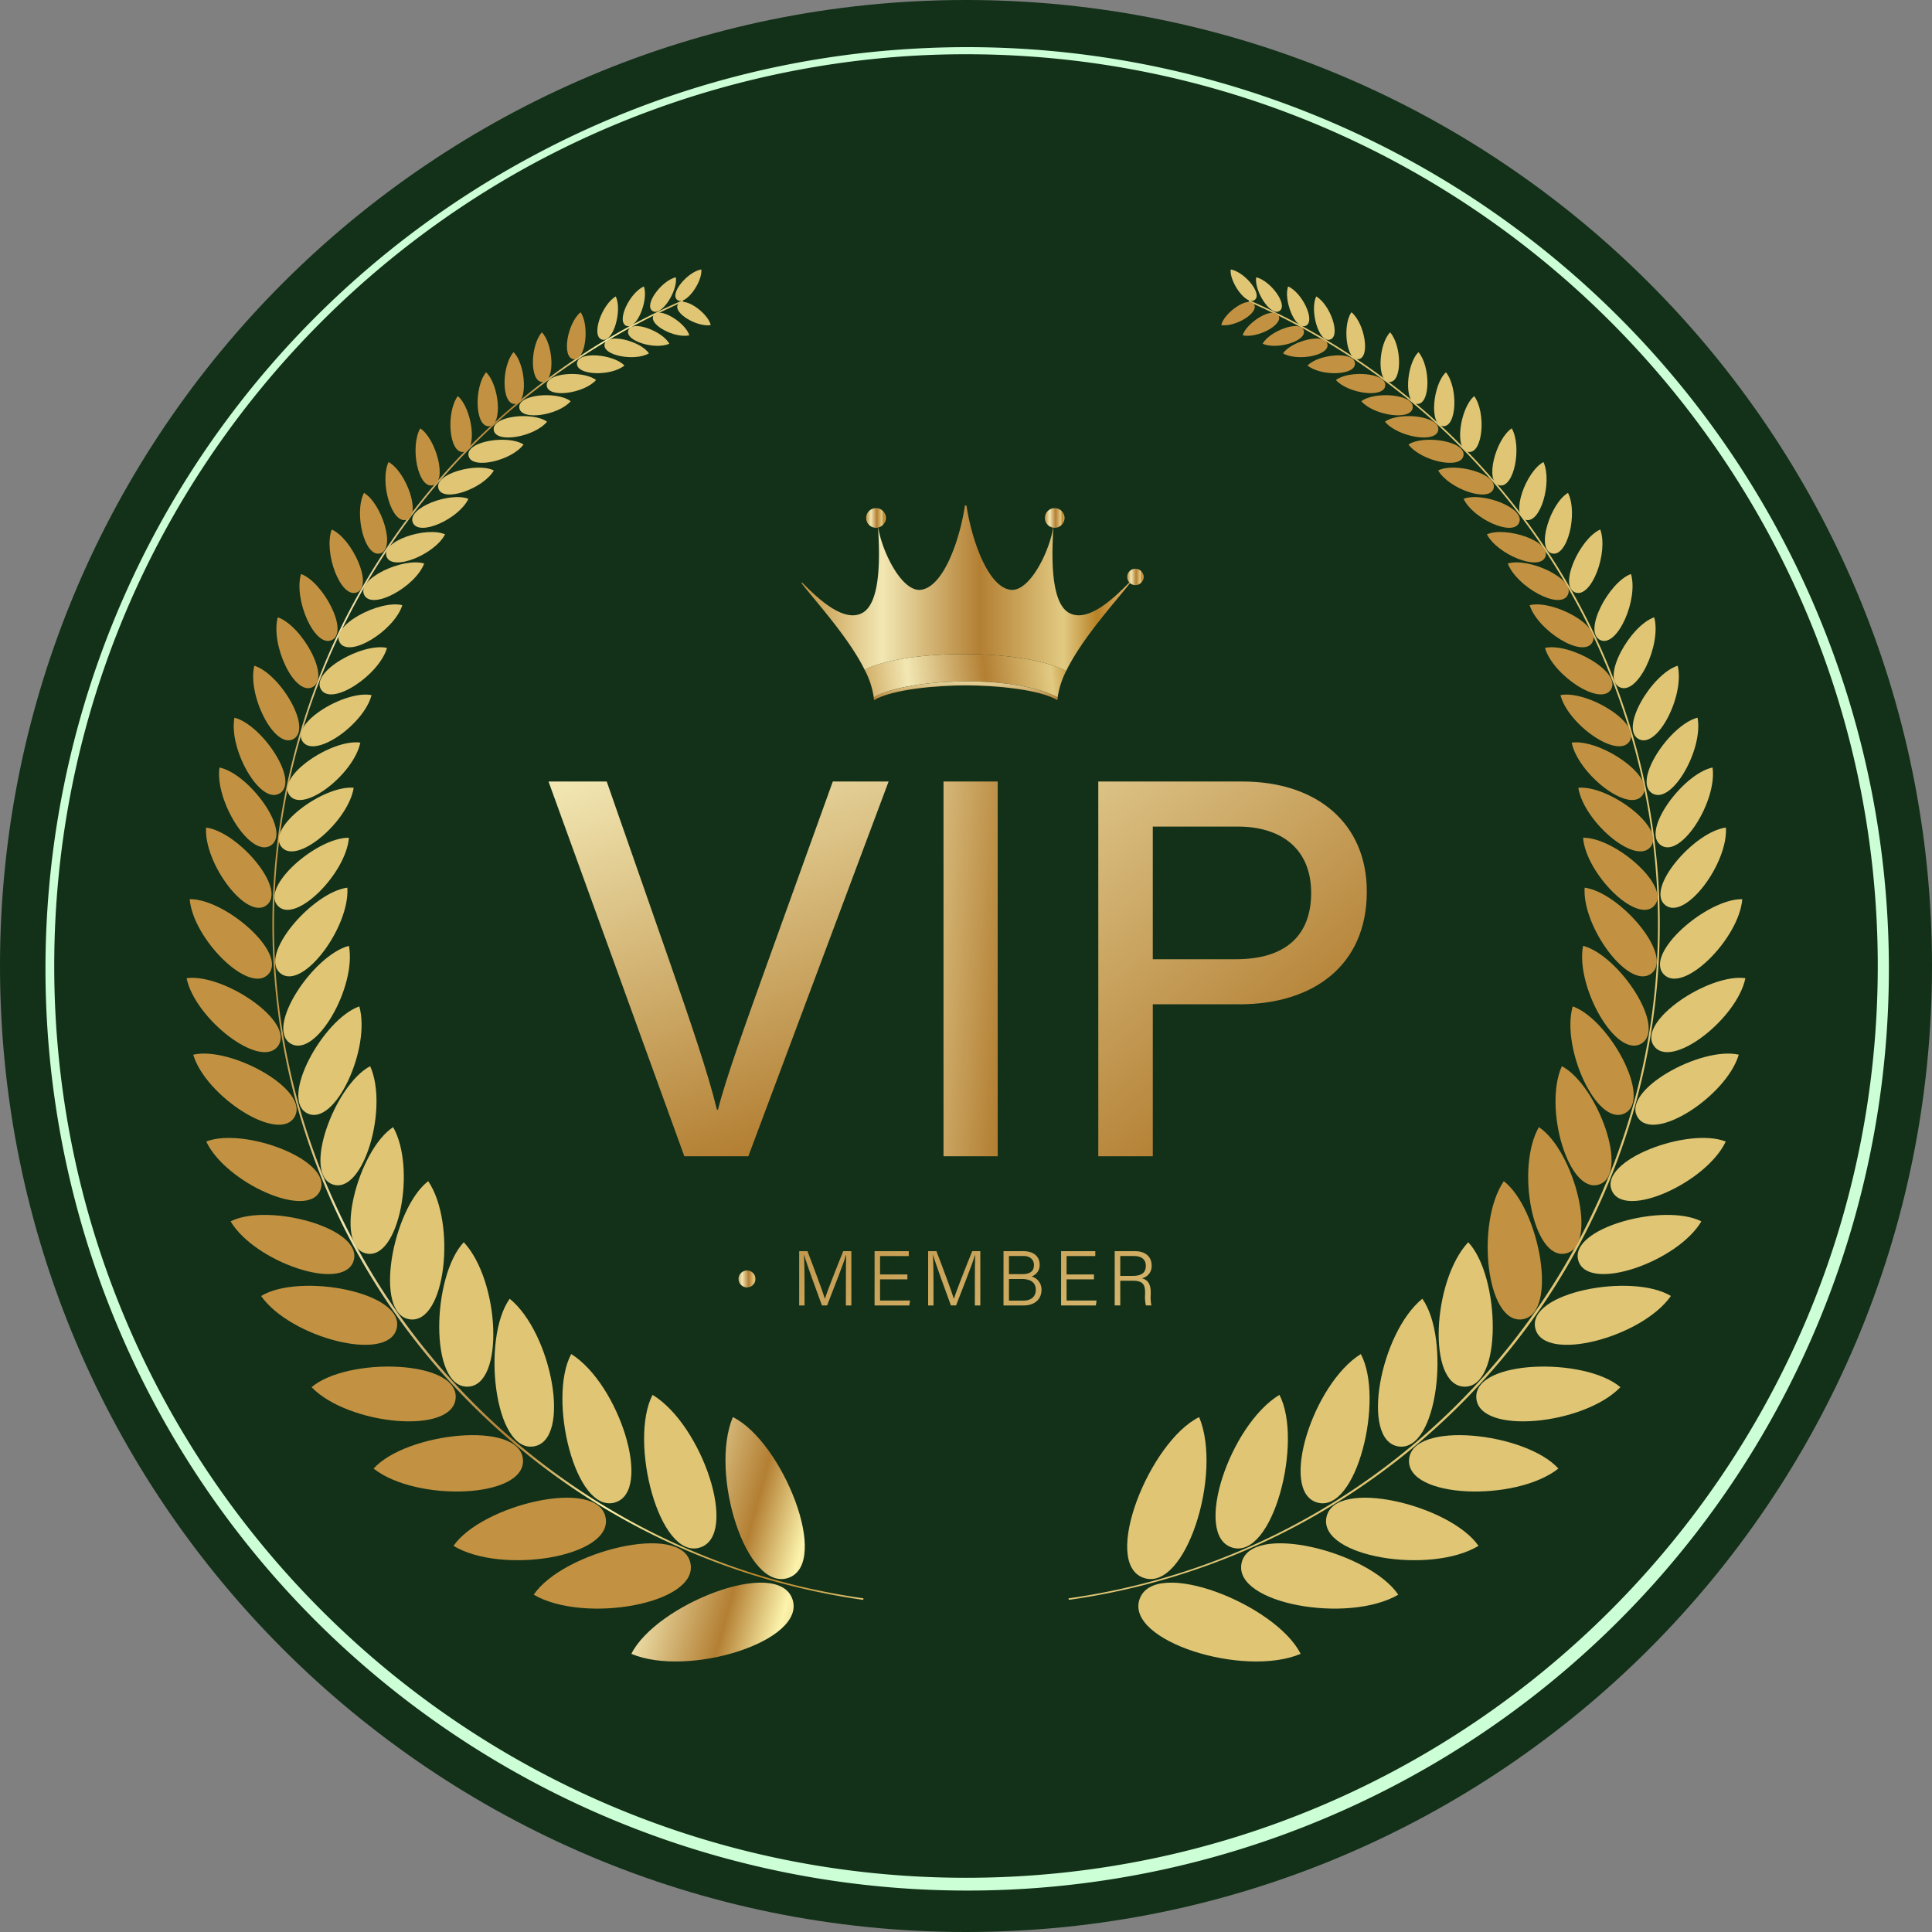 <svg xmlns="http://www.w3.org/2000/svg" xmlns:xlink="http://www.w3.org/1999/xlink" width="550.93" height="550.93" viewBox="0 0 550.93 550.93">
  <rect x="0" y="0" width="550.93" height="550.93" fill="#808080" stroke="none"/>
  <defs>
    <linearGradient id="linear-gradient" x1="0.173" y1="-1.018" x2="1.319" y2="2.55" gradientUnits="objectBoundingBox">
      <stop offset="0" stop-color="#c29242"/>
      <stop offset="0.246" stop-color="#f2e7b3"/>
      <stop offset="0.543" stop-color="#b37f33"/>
      <stop offset="0.797" stop-color="#e2ca82"/>
      <stop offset="0.9" stop-color="#b78226"/>
      <stop offset="1" stop-color="#e6b169"/>
    </linearGradient>
    <linearGradient id="linear-gradient-2" x1="-2.846" y1="-1.159" x2="4.348" y2="2.408" xlink:href="#linear-gradient"/>
    <linearGradient id="linear-gradient-3" x1="-0.298" y1="-1.338" x2="1.154" y2="2.23" xlink:href="#linear-gradient"/>
    <linearGradient id="linear-gradient-4" x1="-0.106" y1="0.522" x2="1.186" y2="0.487" xlink:href="#linear-gradient"/>
    <linearGradient id="linear-gradient-5" x1="0" y1="0.5" x2="1" y2="0.5" xlink:href="#linear-gradient"/>
    <linearGradient id="linear-gradient-6" x1="0.457" y1="-0.563" x2="0.542" y2="2.313" xlink:href="#linear-gradient"/>
    <linearGradient id="linear-gradient-11" x1="0" y1="0.5" x2="1" y2="0.5" xlink:href="#linear-gradient"/>
    <linearGradient id="linear-gradient-12" x1="-4.558" y1="-16.181" x2="3.179" y2="9.335" xlink:href="#linear-gradient"/>
    <linearGradient id="linear-gradient-13" x1="-7.101" y1="-16.51" x2="4.274" y2="9.006" xlink:href="#linear-gradient"/>
    <linearGradient id="linear-gradient-14" x1="-4.752" y1="-16.819" x2="2.985" y2="8.697" xlink:href="#linear-gradient"/>
    <linearGradient id="linear-gradient-15" x1="-6.915" y1="-17.145" x2="3.71" y2="8.371" xlink:href="#linear-gradient"/>
    <linearGradient id="linear-gradient-16" x1="-7.513" y1="-17.433" x2="3.862" y2="8.083" xlink:href="#linear-gradient"/>
    <linearGradient id="linear-gradient-17" x1="-7.342" y1="-17.697" x2="3.588" y2="7.819" xlink:href="#linear-gradient"/>
    <linearGradient id="linear-gradient-18" x1="-0.107" y1="0.504" x2="1.186" y2="0.496" xlink:href="#linear-gradient"/>
    <linearGradient id="linear-gradient-20" y1="0.5" x2="1" y2="0.5" gradientUnits="objectBoundingBox">
      <stop offset="0" stop-color="#c29242"/>
      <stop offset="0.116" stop-color="#f2e7b3"/>
      <stop offset="0.397" stop-color="#b37f33"/>
      <stop offset="0.565" stop-color="#fcf3ac"/>
      <stop offset="0.83" stop-color="#b78226"/>
      <stop offset="1" stop-color="#e0c575"/>
    </linearGradient>
    <linearGradient id="linear-gradient-21" x1="-0.05" y1="0.362" x2="1.443" y2="0.894" xlink:href="#linear-gradient-20"/>
    <linearGradient id="linear-gradient-22" x1="-50.272" y1="115.281" x2="-49.265" y2="116.496" xlink:href="#linear-gradient-20"/>
    <linearGradient id="linear-gradient-23" x1="-158.746" y1="29.574" x2="-156.56" y2="30.09" xlink:href="#linear-gradient-20"/>
    <linearGradient id="linear-gradient-24" x1="-50.449" y1="118.682" x2="-49.444" y2="119.911" xlink:href="#linear-gradient-20"/>
    <linearGradient id="linear-gradient-25" x1="-163.086" y1="29.795" x2="-160.867" y2="30.309" xlink:href="#linear-gradient-20"/>
    <linearGradient id="linear-gradient-26" x1="-45.225" y1="132.117" x2="-44.234" y2="133.434" xlink:href="#linear-gradient-20"/>
    <linearGradient id="linear-gradient-27" x1="-188.763" y1="24.676" x2="-186.277" y2="25.178" xlink:href="#linear-gradient-20"/>
    <linearGradient id="linear-gradient-28" x1="-40.258" y1="133.185" x2="-39.266" y2="134.494" xlink:href="#linear-gradient-20"/>
    <linearGradient id="linear-gradient-29" x1="-204.187" y1="19.432" x2="-201.544" y2="19.929" xlink:href="#linear-gradient-20"/>
    <linearGradient id="linear-gradient-30" x1="-34.05" y1="118.15" x2="-33.036" y2="119.321" xlink:href="#linear-gradient-20"/>
    <linearGradient id="linear-gradient-31" x1="-197.158" y1="12.427" x2="-194.617" y2="12.927" xlink:href="#linear-gradient-20"/>
    <linearGradient id="linear-gradient-32" x1="-33.71" y1="115.34" x2="-32.677" y2="116.423" xlink:href="#linear-gradient-20"/>
    <linearGradient id="linear-gradient-33" x1="-196.705" y1="10.508" x2="-194.305" y2="11.014" xlink:href="#linear-gradient-20"/>
    <linearGradient id="linear-gradient-34" x1="-30.268" y1="103.57" x2="-29.202" y2="104.545" xlink:href="#linear-gradient-20"/>
    <linearGradient id="linear-gradient-35" x1="-180.907" y1="5.928" x2="-178.718" y2="6.445" xlink:href="#linear-gradient-20"/>
    <linearGradient id="linear-gradient-36" x1="-25.126" y1="85.13" x2="-23.987" y2="85.959" xlink:href="#linear-gradient-20"/>
    <linearGradient id="linear-gradient-37" x1="-152.426" y1="-1.446" x2="-150.566" y2="-0.903" xlink:href="#linear-gradient-20"/>
    <linearGradient id="linear-gradient-38" x1="-22.384" y1="77.032" x2="-21.187" y2="77.792" xlink:href="#linear-gradient-20"/>
    <linearGradient id="linear-gradient-39" x1="-139.198" y1="-6.134" x2="-137.506" y2="-5.568" xlink:href="#linear-gradient-20"/>
    <linearGradient id="linear-gradient-40" x1="-18.046" y1="65.137" x2="-16.74" y2="65.816" xlink:href="#linear-gradient-20"/>
    <linearGradient id="linear-gradient-41" x1="-120.308" y1="-13.933" x2="-118.82" y2="-13.325" xlink:href="#linear-gradient-20"/>
    <linearGradient id="linear-gradient-42" x1="-13.29" y1="55.583" x2="-11.804" y2="56.192" xlink:href="#linear-gradient-20"/>
    <linearGradient id="linear-gradient-43" x1="-106.92" y1="-26.075" x2="-105.611" y2="-25.398" xlink:href="#linear-gradient-20"/>
    <linearGradient id="linear-gradient-44" x1="-9.909" y1="50.661" x2="-8.3" y2="51.241" xlink:href="#linear-gradient-20"/>
    <linearGradient id="linear-gradient-45" x1="-100.422" y1="-34.335" x2="-99.188" y2="-33.608" xlink:href="#linear-gradient-20"/>
    <linearGradient id="linear-gradient-46" x1="-7.75" y1="49.121" x2="-6.061" y2="49.687" xlink:href="#linear-gradient-20"/>
    <linearGradient id="linear-gradient-47" x1="-99.346" y1="-40.71" x2="-98.149" y2="-39.951" xlink:href="#linear-gradient-20"/>
    <linearGradient id="linear-gradient-48" x1="-4.929" y1="47.37" x2="-3.146" y2="47.923" xlink:href="#linear-gradient-20"/>
    <linearGradient id="linear-gradient-49" x1="-98.29" y1="-48.719" x2="-97.128" y2="-47.921" xlink:href="#linear-gradient-20"/>
    <linearGradient id="linear-gradient-50" x1="-3.168" y1="47.856" x2="-1.329" y2="48.402" xlink:href="#linear-gradient-20"/>
    <linearGradient id="linear-gradient-51" x1="-100.684" y1="-55.216" x2="-99.54" y2="-54.395" xlink:href="#linear-gradient-20"/>
    <linearGradient id="linear-gradient-52" x1="-1.352" y1="48.636" x2="0.54" y2="49.176" xlink:href="#linear-gradient-20"/>
    <linearGradient id="linear-gradient-53" x1="-103.881" y1="-62.398" x2="-102.752" y2="-61.555" xlink:href="#linear-gradient-20"/>
    <linearGradient id="linear-gradient-54" x1="2.704" y1="46.531" x2="4.713" y2="47.061" xlink:href="#linear-gradient-20"/>
    <linearGradient id="linear-gradient-55" x1="-103.818" y1="-75.299" x2="-102.717" y2="-74.405" xlink:href="#linear-gradient-20"/>
    <linearGradient id="linear-gradient-56" x1="10.891" y1="36.508" x2="13.175" y2="37.019" xlink:href="#linear-gradient-20"/>
    <linearGradient id="linear-gradient-57" x1="-94.818" y1="-102.318" x2="-93.768" y2="-101.296" xlink:href="#linear-gradient-20"/>
    <linearGradient id="linear-gradient-58" x1="12.473" y1="41.522" x2="14.663" y2="42.039" xlink:href="#linear-gradient-20"/>
    <linearGradient id="linear-gradient-59" x1="-102.997" y1="-101.675" x2="-101.932" y2="-100.699" xlink:href="#linear-gradient-20"/>
    <linearGradient id="linear-gradient-60" x1="18.59" y1="33.431" x2="20.978" y2="33.938" xlink:href="#linear-gradient-20"/>
    <linearGradient id="linear-gradient-61" x1="-94.921" y1="-122.249" x2="-93.886" y2="-121.172" xlink:href="#linear-gradient-20"/>
    <linearGradient id="linear-gradient-62" x1="22.616" y1="20.863" x2="25.202" y2="21.361" xlink:href="#linear-gradient-20"/>
    <linearGradient id="linear-gradient-63" x1="-82.653" y1="-147.615" x2="-81.646" y2="-146.408" xlink:href="#linear-gradient-20"/>
    <linearGradient id="linear-gradient-64" x1="24.737" y1="16.866" x2="27.367" y2="17.363" xlink:href="#linear-gradient-20"/>
    <linearGradient id="linear-gradient-65" x1="-80.607" y1="-161.408" x2="-79.607" y2="-160.156" xlink:href="#linear-gradient-20"/>
    <linearGradient id="linear-gradient-66" x1="25.342" y1="13.962" x2="27.987" y2="14.458" xlink:href="#linear-gradient-20"/>
    <linearGradient id="linear-gradient-67" x1="-80.166" y1="-172.1" x2="-79.169" y2="-170.824" xlink:href="#linear-gradient-20"/>
    <linearGradient id="linear-gradient-68" x1="25.385" y1="14.078" x2="28.032" y2="14.574" xlink:href="#linear-gradient-20"/>
    <linearGradient id="linear-gradient-69" x1="-83.148" y1="-180.305" x2="-82.153" y2="-179.02" xlink:href="#linear-gradient-20"/>
    <linearGradient id="linear-gradient-70" x1="19.77" y1="-8.472" x2="22.281" y2="-7.971" xlink:href="#linear-gradient-20"/>
    <linearGradient id="linear-gradient-71" x1="-63.554" y1="-195.37" x2="-62.563" y2="-194.049" xlink:href="#linear-gradient-20"/>
    <linearGradient id="linear-gradient-72" x1="3.143" y1="-31.576" x2="5.31" y2="-31.058" xlink:href="#linear-gradient-20"/>
    <linearGradient id="linear-gradient-73" x1="-45.57" y1="-176.648" x2="-44.562" y2="-175.442" xlink:href="#linear-gradient-20"/>
    <linearGradient id="linear-gradient-74" x1="-11.068" y1="-50.607" x2="-9.151" y2="-50.07" xlink:href="#linear-gradient-20"/>
    <linearGradient id="linear-gradient-75" x1="-33.06" y1="-154.815" x2="-32.025" y2="-153.733" xlink:href="#linear-gradient-20"/>
    <linearGradient id="linear-gradient-76" x1="-34.991" y1="-87.209" x2="-33.427" y2="-86.62" xlink:href="#linear-gradient-20"/>
    <linearGradient id="linear-gradient-77" x1="-8.817" y1="-108.725" x2="-7.706" y2="-107.847" xlink:href="#linear-gradient-20"/>
    <linearGradient id="linear-gradient-78" x1="-47.965" y1="-103.57" x2="-46.492" y2="-102.959" xlink:href="#linear-gradient-20"/>
    <linearGradient id="linear-gradient-79" x1="-1.605" y1="-94.589" x2="-0.459" y2="-93.767" xlink:href="#linear-gradient-20"/>
    <linearGradient id="linear-gradient-80" x1="-21.187" y1="0.5" x2="-20.187" y2="0.5" xlink:href="#linear-gradient-20"/>
    <linearGradient id="linear-gradient-81" x1="-70.512" y1="0.362" x2="-69.019" y2="0.894" xlink:href="#linear-gradient-20"/>
    <linearGradient id="linear-gradient-82" x1="-40.236" y1="-60.59" x2="-39.23" y2="-59.375" xlink:href="#linear-gradient-20"/>
    <linearGradient id="linear-gradient-83" x1="-12.189" y1="7.002" x2="-10.003" y2="7.518" xlink:href="#linear-gradient-20"/>
    <linearGradient id="linear-gradient-84" x1="-42.24" y1="-65.581" x2="-41.235" y2="-64.353" xlink:href="#linear-gradient-20"/>
    <linearGradient id="linear-gradient-85" x1="-11.153" y1="7.611" x2="-8.934" y2="8.126" xlink:href="#linear-gradient-20"/>
    <linearGradient id="linear-gradient-86" x1="-47.654" y1="-75.291" x2="-46.662" y2="-73.974" xlink:href="#linear-gradient-20"/>
    <linearGradient id="linear-gradient-87" x1="-9.619" y1="11.935" x2="-7.132" y2="12.437" xlink:href="#linear-gradient-20"/>
    <linearGradient id="linear-gradient-88" x1="-54.579" y1="-80.009" x2="-53.586" y2="-78.7" xlink:href="#linear-gradient-20"/>
    <linearGradient id="linear-gradient-89" x1="-6.439" y1="17.218" x2="-3.796" y2="17.715" xlink:href="#linear-gradient-20"/>
    <linearGradient id="linear-gradient-90" x1="-63.533" y1="-74.826" x2="-62.52" y2="-73.654" xlink:href="#linear-gradient-20"/>
    <linearGradient id="linear-gradient-91" x1="-3.704" y1="23.547" x2="-1.163" y2="24.047" xlink:href="#linear-gradient-20"/>
    <linearGradient id="linear-gradient-92" x1="-73.704" y1="-73.113" x2="-72.671" y2="-72.03" xlink:href="#linear-gradient-20"/>
    <linearGradient id="linear-gradient-93" x1="-3.885" y1="29.633" x2="-1.486" y2="30.139" xlink:href="#linear-gradient-20"/>
    <linearGradient id="linear-gradient-94" x1="-82.705" y1="-66.949" x2="-81.64" y2="-65.974" xlink:href="#linear-gradient-20"/>
    <linearGradient id="linear-gradient-95" x1="-3.76" y1="35.264" x2="-1.571" y2="35.781" xlink:href="#linear-gradient-20"/>
    <linearGradient id="linear-gradient-96" x1="-98.778" y1="-54.849" x2="-97.64" y2="-54.02" xlink:href="#linear-gradient-20"/>
    <linearGradient id="linear-gradient-97" x1="-6.101" y1="45.566" x2="-4.242" y2="46.109" xlink:href="#linear-gradient-20"/>
    <linearGradient id="linear-gradient-98" x1="-112.402" y1="-49.358" x2="-111.206" y2="-48.598" xlink:href="#linear-gradient-20"/>
    <linearGradient id="linear-gradient-99" x1="-7.722" y1="53.895" x2="-6.03" y2="54.461" xlink:href="#linear-gradient-20"/>
    <linearGradient id="linear-gradient-100" x1="-134.535" y1="-41.23" x2="-133.228" y2="-40.552" xlink:href="#linear-gradient-20"/>
    <linearGradient id="linear-gradient-101" x1="-10.653" y1="67.17" x2="-9.164" y2="67.779" xlink:href="#linear-gradient-20"/>
    <linearGradient id="linear-gradient-102" x1="-176.49" y1="-34.214" x2="-175.004" y2="-33.605" xlink:href="#linear-gradient-20"/>
    <linearGradient id="linear-gradient-103" x1="-15.609" y1="91.027" x2="-14.301" y2="91.704" xlink:href="#linear-gradient-20"/>
    <linearGradient id="linear-gradient-104" x1="-205.372" y1="-30.243" x2="-203.763" y2="-29.663" xlink:href="#linear-gradient-20"/>
    <linearGradient id="linear-gradient-105" x1="-18.663" y1="107.721" x2="-17.428" y2="108.448" xlink:href="#linear-gradient-20"/>
    <linearGradient id="linear-gradient-106" x1="-229.907" y1="-28.517" x2="-228.218" y2="-27.95" xlink:href="#linear-gradient-20"/>
    <linearGradient id="linear-gradient-107" x1="-21.001" y1="122.012" x2="-19.803" y2="122.771" xlink:href="#linear-gradient-20"/>
    <linearGradient id="linear-gradient-108" x1="-259.48" y1="-26.256" x2="-257.697" y2="-25.703" xlink:href="#linear-gradient-20"/>
    <linearGradient id="linear-gradient-109" x1="-23.979" y1="139.368" x2="-22.817" y2="140.165" xlink:href="#linear-gradient-20"/>
    <linearGradient id="linear-gradient-110" x1="-285.364" y1="-25.596" x2="-283.525" y2="-25.05" xlink:href="#linear-gradient-20"/>
    <linearGradient id="linear-gradient-111" x1="-26.215" y1="154.748" x2="-25.071" y2="155.569" xlink:href="#linear-gradient-20"/>
    <linearGradient id="linear-gradient-112" x1="-314.434" y1="-25.101" x2="-312.542" y2="-24.561" xlink:href="#linear-gradient-20"/>
    <linearGradient id="linear-gradient-113" x1="-28.719" y1="172.144" x2="-27.591" y2="172.987" xlink:href="#linear-gradient-20"/>
    <linearGradient id="linear-gradient-114" x1="-360.578" y1="-22.155" x2="-358.569" y2="-21.625" xlink:href="#linear-gradient-20"/>
    <linearGradient id="linear-gradient-115" x1="-33.207" y1="200.118" x2="-32.107" y2="201.011" xlink:href="#linear-gradient-20"/>
    <linearGradient id="linear-gradient-116" x1="-450.352" y1="-13.238" x2="-448.067" y2="-12.726" xlink:href="#linear-gradient-20"/>
    <linearGradient id="linear-gradient-117" x1="-42.974" y1="257.643" x2="-41.924" y2="258.665" xlink:href="#linear-gradient-20"/>
    <linearGradient id="linear-gradient-118" x1="-438.682" y1="-18.569" x2="-436.492" y2="-18.052" xlink:href="#linear-gradient-20"/>
    <linearGradient id="linear-gradient-119" x1="-39.636" y1="248.375" x2="-38.571" y2="249.351" xlink:href="#linear-gradient-20"/>
    <linearGradient id="linear-gradient-120" x1="-500.017" y1="-10.156" x2="-497.629" y2="-9.65" xlink:href="#linear-gradient-20"/>
    <linearGradient id="linear-gradient-121" x1="-47.491" y1="291.802" x2="-46.456" y2="292.878" xlink:href="#linear-gradient-20"/>
    <linearGradient id="linear-gradient-122" x1="-567.386" y1="0.094" x2="-564.8" y2="0.593" xlink:href="#linear-gradient-20"/>
    <linearGradient id="linear-gradient-123" x1="-57.19" y1="349.422" x2="-56.182" y2="350.629" xlink:href="#linear-gradient-20"/>
    <linearGradient id="linear-gradient-124" x1="-598.753" y1="5.218" x2="-596.123" y2="5.715" xlink:href="#linear-gradient-20"/>
    <linearGradient id="linear-gradient-125" x1="-63.267" y1="379.214" x2="-62.267" y2="380.466" xlink:href="#linear-gradient-20"/>
    <linearGradient id="linear-gradient-126" x1="-625.874" y1="8.465" x2="-623.229" y2="8.962" xlink:href="#linear-gradient-20"/>
    <linearGradient id="linear-gradient-127" x1="-67.794" y1="404.514" x2="-66.798" y2="405.79" xlink:href="#linear-gradient-20"/>
    <linearGradient id="linear-gradient-128" x1="-652.115" y1="11.151" x2="-649.468" y2="11.648" xlink:href="#linear-gradient-20"/>
    <linearGradient id="linear-gradient-129" x1="-72.004" y1="426.549" x2="-71.009" y2="427.834" xlink:href="#linear-gradient-20"/>
    <linearGradient id="linear-gradient-130" x1="-641.513" y1="28.347" x2="-639.002" y2="28.848" xlink:href="#linear-gradient-20"/>
    <linearGradient id="linear-gradient-131" x1="-90.335" y1="460.86" x2="-89.344" y2="462.181" xlink:href="#linear-gradient-20"/>
    <linearGradient id="linear-gradient-132" x1="-571.162" y1="50.385" x2="-568.996" y2="50.903" xlink:href="#linear-gradient-20"/>
    <linearGradient id="linear-gradient-133" x1="-114.861" y1="438.368" x2="-113.853" y2="439.574" xlink:href="#linear-gradient-20"/>
    <linearGradient id="linear-gradient-134" x1="-521.718" y1="68.872" x2="-519.802" y2="69.409" xlink:href="#linear-gradient-20"/>
    <linearGradient id="linear-gradient-135" x1="-136.861" y1="408.132" x2="-135.826" y2="409.215" xlink:href="#linear-gradient-20"/>
    <linearGradient id="linear-gradient-136" x1="-429.308" y1="106.481" x2="-427.744" y2="107.07" xlink:href="#linear-gradient-20"/>
    <linearGradient id="linear-gradient-137" x1="-180.536" y1="333.74" x2="-179.425" y2="334.618" xlink:href="#linear-gradient-20"/>
    <linearGradient id="linear-gradient-138" x1="-422.147" y1="126.987" x2="-420.673" y2="127.599" xlink:href="#linear-gradient-20"/>
    <linearGradient id="linear-gradient-139" x1="-205.451" y1="327.445" x2="-204.305" y2="328.267" xlink:href="#linear-gradient-20"/>
  </defs>
  <g id="vip" transform="translate(-884.01 -376.587)">
    <g id="Group_42514" data-name="Group 42514" transform="translate(890.324 380.018)" opacity="0.5" style="mix-blend-mode: multiply;isolation: isolate">
      <ellipse id="Ellipse_3096" data-name="Ellipse 3096" cx="268.826" cy="268.826" rx="268.826" ry="268.826" transform="translate(0 0)"/>
    </g>
    <g id="Group_42584" data-name="Group 42584" transform="translate(884.01 376.587)">
      <path id="Path_53831" data-name="Path 53831" d="M275.465,0C427.6,0,550.93,123.33,550.93,275.465S427.6,550.93,275.465,550.93,0,427.6,0,275.465,123.33,0,275.465,0Z" transform="translate(0 0)" fill="#123118"/>
      <g id="Group_42515" data-name="Group 42515" transform="translate(12.816 12.815)">
        <path id="Path_53690" data-name="Path 53690" d="M1175.133,930.359a261.835,261.835,0,1,1,102.235-20.641A261,261,0,0,1,1175.133,930.359Zm0-523.645c-143.914,0-261,117.082-261,261s117.082,261,261,261,261-117.082,261-261S1319.046,406.714,1175.133,406.714Z" transform="translate(-912.484 -405.06)" fill="none" stroke="#ccffd6" stroke-width="2"/>
      </g>
      <g id="Group_42583" data-name="Group 42583" transform="translate(53.208 76.828)">
        <g id="Group_42582" data-name="Group 42582">
          <g id="Group_42519" data-name="Group 42519" transform="translate(103.206 59.854)">
            <g id="Group_42516" data-name="Group 42516" transform="translate(0 86.174)">
              <path id="Path_53691" data-name="Path 53691" d="M1273.837,978.59l-38.73-106.866h16.6l18.4,52.716c5.4,15.575,10.647,30.922,13.02,40.857h.309c2.241-8.925,8.034-24.93,13.569-40.374l19.169-53.2h15.916l-40,106.866Z" transform="translate(-1235.107 -871.724)" fill="url(#linear-gradient)"/>
              <path id="Path_53692" data-name="Path 53692" d="M1500.817,871.724V978.59h-15.454V871.724Z" transform="translate(-1372.725 -871.724)" fill="url(#linear-gradient-2)"/>
              <path id="Path_53693" data-name="Path 53693" d="M1583.423,871.724h41.1c21.078,0,35.472,11.781,35.472,31.381,0,21.166-15.367,32.15-36.283,32.15h-24.745V978.59h-15.541Zm15.541,50.678h23.726c14.071,0,21.433-6.713,21.433-18.924,0-12.736-8.741-18.9-20.882-18.9h-24.276Z" transform="translate(-1426.649 -871.724)" fill="url(#linear-gradient-3)"/>
            </g>
            <g id="Group_42517" data-name="Group 42517" transform="translate(68.247)">
              <path id="Path_53694" data-name="Path 53694" d="M1435.384,795.435c.051.1.1.2.151.3a24.148,24.148,0,0,1,2.453,7.591c8.936-5.37,39.814-6.742,52.442,0a24.074,24.074,0,0,1,2.442-7.564C1478.869,788.888,1445.751,789.956,1435.384,795.435Z" transform="translate(-1413.489 -741.138)" fill="url(#linear-gradient-4)"/>
              <path id="Path_53695" data-name="Path 53695" d="M1488.859,718.8c-4.318,4.4-11.785,11.578-17.144,8.7-5.743-3.084-4.854-18.222-4.527-24.318l-.064-.011c-.978,6.582-6.72,18.584-12.287,17.7-6.585-1.05-11.1-15.028-12.415-24.013h0c-.074,0-.148.008-.225.008s-.148,0-.223-.008h0c-1.31,8.986-5.829,22.964-12.416,24.013-5.577.889-11.329-11.16-12.291-17.734h0l-.06.014c.324,6.073,1.229,21.263-4.526,24.353-5.36,2.877-12.827-4.3-17.145-8.7a1.987,1.987,0,0,1-.181.176h0c4.348,5.577,13.473,15.564,18.016,24.711,10.367-5.48,43.487-6.548,57.489.329,4.486-9.237,13.777-19.4,18.178-25.041h0A2.419,2.419,0,0,1,1488.859,718.8Z" transform="translate(-1391.476 -689.385)" fill="url(#linear-gradient-5)"/>
              <path id="Path_53696" data-name="Path 53696" d="M1441.17,812.875c.03.259.051.514.067.767,5.206-3.083,17.775-4.2,26.154-4.2s20.948,1.121,26.154,4.2c.015-.254.037-.509.066-.768C1480.984,806.133,1450.105,807.5,1441.17,812.875Z" transform="translate(-1416.67 -750.682)" fill="url(#linear-gradient-6)"/>
              <path id="Path_53697" data-name="Path 53697" d="M1494.862,680.264a3.736,3.736,0,0,0-.223,7.466c.073,0,.148.008.223.008s.15,0,.224-.008a3.736,3.736,0,0,0-.224-7.466Z" transform="translate(-1444.141 -680.264)" fill="url(#linear-gradient-5)"/>
              <path id="Path_53698" data-name="Path 53698" d="M1439.141,698.527a2.8,2.8,0,1,0,0,5.6,2.765,2.765,0,0,0,.6-.066l.06-.014a2.8,2.8,0,0,0-.663-5.525Z" transform="translate(-1414.012 -690.307)" fill="url(#linear-gradient-5)"/>
              <path id="Path_53699" data-name="Path 53699" d="M1389.071,736.921a2.335,2.335,0,1,0,1.545,4.086c.063-.056.124-.115.181-.177a2.336,2.336,0,0,0-1.726-3.909Z" transform="translate(-1386.736 -711.42)" fill="url(#linear-gradient-5)"/>
              <path id="Path_53700" data-name="Path 53700" d="M1552.454,698.527a2.8,2.8,0,0,0-.482,5.563l.063.011a2.8,2.8,0,1,0,.418-5.573Z" transform="translate(-1476.325 -690.307)" fill="url(#linear-gradient-5)"/>
              <path id="Path_53701" data-name="Path 53701" d="M1604.078,736.921a2.336,2.336,0,0,0-1.726,3.91c.057.062.118.121.181.177a2.335,2.335,0,1,0,1.545-4.086Z" transform="translate(-1504.97 -711.42)" fill="url(#linear-gradient-11)"/>
            </g>
            <g id="Group_42518" data-name="Group 42518" transform="translate(71.479 220.101)">
              <path id="Path_53702" data-name="Path 53702" d="M1407.238,1177.872c0-2.958.026-5.866.091-7.45h-.073c-.639,2.273-3.492,9.454-5.372,14.332h-1.474c-1.416-3.862-4.371-11.88-5.073-14.358h-.055c.115,1.778.163,5.306.163,7.958v6.4h-1.527v-15.476h2.364c1.958,5.08,4.4,11.685,4.95,13.533h.041c.357-1.291,3.2-8.594,5.212-13.533h2.314v15.476h-1.56Z" transform="translate(-1393.917 -1169.278)" fill="url(#linear-gradient-12)"/>
              <path id="Path_53703" data-name="Path 53703" d="M1451.037,1177.317h-7.8v6.038h8.559l-.217,1.4h-9.9v-15.476h9.751v1.4h-8.188v5.238h7.8Z" transform="translate(-1420.177 -1169.278)" fill="url(#linear-gradient-13)"/>
              <path id="Path_53704" data-name="Path 53704" d="M1488.948,1177.872c0-2.958.026-5.866.093-7.45h-.073c-.639,2.273-3.491,9.454-5.372,14.332h-1.475c-1.417-3.862-4.371-11.88-5.072-14.358h-.056c.115,1.778.163,5.306.163,7.958v6.4h-1.528v-15.476h2.364c1.958,5.08,4.4,11.685,4.95,13.533h.042c.357-1.291,3.2-8.594,5.21-13.533h2.314v15.476h-1.56Z" transform="translate(-1438.851 -1169.278)" fill="url(#linear-gradient-14)"/>
              <path id="Path_53705" data-name="Path 53705" d="M1523.38,1169.278h5.641c3.1,0,4.663,1.639,4.663,3.832a3.364,3.364,0,0,1-2.313,3.378,3.869,3.869,0,0,1,2.845,3.771c0,3.015-2.278,4.5-5.082,4.5h-5.754Zm5.245,6.556c2.479,0,3.432-.943,3.432-2.608,0-1.456-1.025-2.575-3.034-2.575h-4.092v5.184Zm-3.694,7.549h4.116c1.993,0,3.537-.971,3.537-3.09,0-1.838-1.178-3.087-4.065-3.087h-3.587Z" transform="translate(-1465.11 -1169.278)" fill="url(#linear-gradient-15)"/>
              <path id="Path_53706" data-name="Path 53706" d="M1569.231,1177.317h-7.806v6.038h8.557l-.215,1.4h-9.905v-15.476h9.753v1.4h-8.189v5.238h7.806Z" transform="translate(-1485.172 -1169.278)" fill="url(#linear-gradient-16)"/>
              <path id="Path_53707" data-name="Path 53707" d="M1595.406,1177.711v7.043h-1.586v-15.476h5.774c3.11,0,4.76,1.677,4.76,4.1a3.512,3.512,0,0,1-2.781,3.632c1.444.36,2.521,1.354,2.521,4.01v.627a10.566,10.566,0,0,0,.2,3.1h-1.568a10.476,10.476,0,0,1-.239-3.271v-.367c0-2.389-.694-3.4-3.572-3.4Zm0-1.386h3.569c2.56,0,3.719-.958,3.719-2.86,0-1.787-1.163-2.8-3.434-2.8h-3.854Z" transform="translate(-1503.845 -1169.278)" fill="url(#linear-gradient-17)"/>
            </g>
            <path id="Path_53708" data-name="Path 53708" d="M1360.342,1183.934a2.411,2.411,0,1,1-2.412-2.412A2.412,2.412,0,0,1,1360.342,1183.934Z" transform="translate(-1301.323 -955.911)" fill="url(#linear-gradient-18)"/>
            <path id="Path_53709" data-name="Path 53709" d="M1655.511,1183.934a2.411,2.411,0,1,1-2.411-2.412A2.411,2.411,0,0,1,1655.511,1183.934Z" transform="translate(-1463.638 -955.911)" fill="url(#linear-gradient-18)"/>
          </g>
          <g id="Group_42550" data-name="Group 42550">
            <g id="Group_42520" data-name="Group 42520" transform="translate(24.468 8.778)">
              <path id="Path_53710" data-name="Path 53710" d="M1225.073,937.405a196.63,196.63,0,0,1-119.955-64.525A193.233,193.233,0,0,1,1089.263,637.3a196.017,196.017,0,0,1,84.377-70.52l.184.413c-70.941,31.051-116.779,100.77-116.779,177.618,0,96.087,72.263,178.69,168.091,192.143Z" transform="translate(-1056.59 -566.784)" fill="url(#linear-gradient-20)"/>
            </g>
            <path id="Path_53711" data-name="Path 53711" d="M1328.78,1327.574c-11.858,4.093-22.592-29.582-15.821-45.851C1327.081,1288.684,1341.032,1323.347,1328.78,1327.574Zm-44.76,21.666c16.23,6.869,49.965-3.664,45.945-15.546C1325.811,1321.416,1291.064,1335.16,1284.02,1349.24Z" transform="translate(-1157.188 -954.455)" fill="url(#linear-gradient-21)"/>
            <g id="Group_42521" data-name="Group 42521" transform="translate(98.988 320.93)">
              <path id="Path_53712" data-name="Path 53712" d="M1222.157,1376.346c14.3,8.364,47.012,2.624,44.7-8.937C1264.47,1355.464,1230.424,1364.074,1222.157,1376.346Z" transform="translate(-1222.157 -1319.36)" fill="url(#linear-gradient-22)"/>
              <path id="Path_53713" data-name="Path 53713" d="M1307.994,1311.185c11.261-3.488.681-34.976-13.494-43.542C1287.664,1280.767,1296.357,1314.792,1307.994,1311.185Z" transform="translate(-1260.612 -1267.643)" fill="url(#linear-gradient-23)"/>
            </g>
            <g id="Group_42522" data-name="Group 42522" transform="translate(76.107 309.292)">
              <path id="Path_53714" data-name="Path 53714" d="M1171.319,1346.533c13.724,8.288,45.467,3.176,43.387-8.045C1212.555,1326.894,1179.485,1334.766,1171.319,1346.533Z" transform="translate(-1171.319 -1291.835)" fill="url(#linear-gradient-24)"/>
              <path id="Path_53715" data-name="Path 53715" d="M1255.311,1284.112c10.946-3.225,1.132-33.844-12.471-42.328C1236.044,1254.4,1244,1287.445,1255.311,1284.112Z" transform="translate(-1209.268 -1241.784)" fill="url(#linear-gradient-25)"/>
            </g>
            <g id="Group_42523" data-name="Group 42523" transform="translate(53.331 293.519)">
              <path id="Path_53716" data-name="Path 53716" d="M1120.717,1302.7c12.167,9.6,43.238,8.524,42.594-2.491C1162.646,1288.825,1129.971,1292.392,1120.717,1302.7Z" transform="translate(-1120.717 -1254.266)" fill="url(#linear-gradient-26)"/>
              <path id="Path_53717" data-name="Path 53717" d="M1208.5,1248.851c10.89-1.775,5.165-32.333-6.864-42.11C1193.593,1218.019,1197.241,1250.686,1208.5,1248.851Z" transform="translate(-1162.832 -1206.741)" fill="url(#linear-gradient-27)"/>
            </g>
            <g id="Group_42524" data-name="Group 42524" transform="translate(35.641 277.405)">
              <path id="Path_53718" data-name="Path 53718" d="M1081.413,1254.151c10.4,10.767,40.281,13.75,41.089,3.124C1123.337,1246.295,1091.6,1245.485,1081.413,1254.151Z" transform="translate(-1081.413 -1212.813)" fill="url(#linear-gradient-28)"/>
              <path id="Path_53719" data-name="Path 53719" d="M1170.406,1210.682c10.652-.292,9.124-30.278-1.125-41.192C1160.129,1179.246,1159.4,1210.983,1170.406,1210.682Z" transform="translate(-1125.884 -1169.49)" fill="url(#linear-gradient-29)"/>
            </g>
            <g id="Group_42525" data-name="Group 42525" transform="translate(21.253 259.993)">
              <path id="Path_53720" data-name="Path 53720" d="M1049.447,1199.56c8.264,11.843,36.264,19.248,38.657,9.25C1090.577,1198.48,1060.475,1192.862,1049.447,1199.56Z" transform="translate(-1049.447 -1166.817)" fill="url(#linear-gradient-30)"/>
              <path id="Path_53721" data-name="Path 53721" d="M1136.783,1169.77c10.191,1.35,13.314-27.443,5.22-39.405C1131.8,1138.26,1126.252,1168.374,1136.783,1169.77Z" transform="translate(-1094.357 -1130.365)" fill="url(#linear-gradient-31)"/>
            </g>
            <g id="Group_42526" data-name="Group 42526" transform="translate(12.556 244.586)">
              <path id="Path_53722" data-name="Path 53722" d="M1030.123,1153.193c6.794,11.528,32.138,20.355,35.057,11.29C1068.2,1155.114,1040.786,1147.787,1030.123,1153.193Z" transform="translate(-1030.123 -1126.323)" fill="url(#linear-gradient-32)"/>
              <path id="Path_53723" data-name="Path 53723" d="M1110.627,1131.778c9.319,1.971,14.248-24.41,7.618-36.034C1108.259,1102.313,1101,1129.742,1110.627,1131.778Z" transform="translate(-1071.906 -1095.744)" fill="url(#linear-gradient-33)"/>
            </g>
            <g id="Group_42527" data-name="Group 42527" transform="translate(5.603 227.203)">
              <path id="Path_53724" data-name="Path 53724" d="M1014.675,1103.2c5.451,11.637,28.881,22.376,32.494,13.972C1050.9,1108.493,1025.361,1099,1014.675,1103.2Z" transform="translate(-1014.675 -1081.715)" fill="url(#linear-gradient-34)"/>
              <path id="Path_53725" data-name="Path 53725" d="M1090.65,1090.479c8.732,2.729,15.835-22.046,10.552-33.76C1091.056,1062.093,1081.629,1087.658,1090.65,1090.479Z" transform="translate(-1054.459 -1056.718)" fill="url(#linear-gradient-35)"/>
            </g>
            <g id="Group_42528" data-name="Group 42528" transform="translate(1.892 210.151)">
              <path id="Path_53726" data-name="Path 53726" d="M1006.431,1048.649c3.526,11.8,24.228,25.3,28.841,17.839C1040.039,1058.78,1017.156,1046.173,1006.431,1048.649Z" transform="translate(-1006.431 -1034.873)" fill="url(#linear-gradient-36)"/>
              <path id="Path_53727" data-name="Path 53727" d="M1075.628,1048.953c7.9,3.821,18.129-18.671,14.772-30.526C1080.021,1022.092,1067.47,1045.005,1075.628,1048.953Z" transform="translate(-1043.041 -1018.428)" fill="url(#linear-gradient-37)"/>
            </g>
            <g id="Group_42529" data-name="Group 42529" transform="translate(0 192.886)">
              <path id="Path_53728" data-name="Path 53728" d="M1002.227,1000.069c2.39,11.546,21.016,26.114,26.029,19.383C1033.435,1012.5,1012.657,998.593,1002.227,1000.069Z" transform="translate(-1002.227 -990.835)" fill="url(#linear-gradient-38)"/>
              <path id="Path_53729" data-name="Path 53729" d="M1065.607,1007.572c7.211,4.293,18.823-16.307,16.6-27.886C1072.007,982.325,1058.155,1003.136,1065.607,1007.572Z" transform="translate(-1035.918 -979.686)" fill="url(#linear-gradient-39)"/>
            </g>
            <g id="Group_42530" data-name="Group 42530" transform="translate(0.889 176.302)">
              <path id="Path_53730" data-name="Path 53730" d="M1004.2,949.74c.9,11.225,16.826,27.235,22.373,21.449C1032.307,965.208,1014.261,949.575,1004.2,949.74Z" transform="translate(-1004.202 -946.465)" fill="url(#linear-gradient-40)"/>
              <path id="Path_53731" data-name="Path 53731" d="M1059.913,966.93c6.326,4.922,19.766-13.227,19.028-24.463C1068.965,943.761,1053.375,961.844,1059.913,966.93Z" transform="translate(-1033.984 -942.467)" fill="url(#linear-gradient-41)"/>
            </g>
            <g id="Group_42531" data-name="Group 42531" transform="translate(5.534 159.162)">
              <path id="Path_53732" data-name="Path 53732" d="M1014.548,904.027c-.652,10.179,11.548,26.6,17.272,22.133C1037.735,921.544,1023.588,905.185,1014.548,904.027Z" transform="translate(-1014.523 -904.027)" fill="url(#linear-gradient-42)"/>
              <path id="Path_53733" data-name="Path 53733" d="M1058.889,929.935c5.033,5.233,19.439-9.291,20.237-19.461C1070.013,910.34,1053.688,924.527,1058.889,929.935Z" transform="translate(-1038.37 -907.572)" fill="url(#linear-gradient-43)"/>
            </g>
            <g id="Group_42532" data-name="Group 42532" transform="translate(9.248 142.034)">
              <path id="Path_53734" data-name="Path 53734" d="M1022.9,865.639c-1.375,9.572,8.929,26,14.673,22.206C1043.5,883.924,1031.355,867.408,1022.9,865.639Z" transform="translate(-1022.773 -865.639)" fill="url(#linear-gradient-44)"/>
              <path id="Path_53735" data-name="Path 53735" d="M1061.438,895.319c4.367,5.322,19.065-7.33,20.578-16.881C1073.415,877.63,1056.927,889.821,1061.438,895.319Z" transform="translate(-1043.613 -872.656)" fill="url(#linear-gradient-45)"/>
            </g>
            <g id="Group_42533" data-name="Group 42533" transform="translate(13.437 127.822)">
              <path id="Path_53736" data-name="Path 53736" d="M1032.295,833.782c-1.713,8.978,7.307,24.936,12.893,21.6C1050.961,851.938,1040.2,835.818,1032.295,833.782Z" transform="translate(-1032.082 -833.782)" fill="url(#linear-gradient-46)"/>
              <path id="Path_53737" data-name="Path 53737" d="M1066.731,864.539c3.892,5.213,18.317-6.1,20.159-15.049C1078.8,848.355,1062.71,859.151,1066.731,864.539Z" transform="translate(-1050.787 -842.374)" fill="url(#linear-gradient-47)"/>
            </g>
            <g id="Group_42534" data-name="Group 42534" transform="translate(18.978 113.012)">
              <path id="Path_53738" data-name="Path 53738" d="M1044.724,800.584c-2.034,8.366,5.7,23.8,11.114,20.929C1061.431,818.543,1052.067,802.871,1044.724,800.584Z" transform="translate(-1044.391 -800.584)" fill="url(#linear-gradient-48)"/>
              <path id="Path_53739" data-name="Path 53739" d="M1075.075,832.232c3.417,5.088,17.52-4.875,19.673-13.211C1087.192,817.573,1071.544,826.975,1075.075,832.232Z" transform="translate(-1060.983 -810.641)" fill="url(#linear-gradient-49)"/>
            </g>
            <g id="Group_42535" data-name="Group 42535" transform="translate(25.608 99.202)">
              <path id="Path_53740" data-name="Path 53740" d="M1059.518,769.624c-2.125,7.8,4.731,22.477,9.883,19.921C1074.725,786.9,1066.348,771.96,1059.518,769.624Z" transform="translate(-1059.121 -769.624)" fill="url(#linear-gradient-50)"/>
              <path id="Path_53741" data-name="Path 53741" d="M1086.9,800.668c3.073,4.862,16.561-4.119,18.8-11.883C1098.649,787.232,1083.726,795.645,1086.9,800.668Z" transform="translate(-1074.158 -780.058)" fill="url(#linear-gradient-51)"/>
            </g>
            <g id="Group_42536" data-name="Group 42536" transform="translate(32.184 86.85)">
              <path id="Path_53742" data-name="Path 53742" d="M1074.188,741.936c-2.172,7.231,3.881,21.109,8.755,18.844C1087.979,758.441,1080.512,744.282,1074.188,741.936Z" transform="translate(-1073.734 -741.936)" fill="url(#linear-gradient-52)"/>
              <path id="Path_53743" data-name="Path 53743" d="M1098.815,772.081c2.754,4.614,15.568-3.452,17.842-10.651C1110.109,759.81,1095.968,767.313,1098.815,772.081Z" transform="translate(-1087.32 -752.532)" fill="url(#linear-gradient-53)"/>
            </g>
            <g id="Group_42537" data-name="Group 42537" transform="translate(40.766 74.167)">
              <path id="Path_53744" data-name="Path 53744" d="M1093.416,713.505c-2.374,6.6,2.557,19.791,7.194,17.93C1105.4,729.513,1099.171,716,1093.416,713.505Z" transform="translate(-1092.8 -713.505)" fill="url(#linear-gradient-54)"/>
              <path id="Path_53745" data-name="Path 53745" d="M1114.438,743.649c2.329,4.421,14.625-2.431,17.094-9C1125.535,732.817,1112.033,739.081,1114.438,743.649Z" transform="translate(-1104.543 -724.952)" fill="url(#linear-gradient-55)"/>
            </g>
            <g id="Group_42538" data-name="Group 42538" transform="translate(49.442 63.722)">
              <path id="Path_53746" data-name="Path 53746" d="M1113.219,690.1c-2.913,5.8.148,18.448,4.61,17.255C1122.44,706.119,1118.224,693.021,1113.219,690.1Z" transform="translate(-1112.076 -690.096)" fill="url(#linear-gradient-56)"/>
              <path id="Path_53747" data-name="Path 53747" d="M1128.739,721.922c1.646,4.316,13.692-.607,16.688-6.364C1140.124,713.213,1127.039,717.461,1128.739,721.922Z" transform="translate(-1121.156 -703.731)" fill="url(#linear-gradient-57)"/>
            </g>
            <g id="Group_42539" data-name="Group 42539" transform="translate(56.697 54.93)">
              <path id="Path_53748" data-name="Path 53748" d="M1129.081,669.323c-2.578,5.709.879,17.789,5.135,16.46C1138.615,684.411,1134.027,671.945,1129.081,669.323Z" transform="translate(-1128.196 -669.323)" fill="url(#linear-gradient-58)"/>
              <path id="Path_53749" data-name="Path 53749" d="M1145.358,698.81c1.759,4.1,13.184-1.133,15.844-6.8C1155.994,689.956,1143.54,694.576,1145.358,698.81Z" transform="translate(-1137.534 -681.52)" fill="url(#linear-gradient-59)"/>
            </g>
            <g id="Group_42540" data-name="Group 42540" transform="translate(65.286 45.32)">
              <path id="Path_53750" data-name="Path 53750" d="M1148.616,647.972c-2.96,5.264-.666,17.16,3.535,16.246C1156.493,663.273,1153.143,650.911,1148.616,647.972Z" transform="translate(-1147.278 -647.972)" fill="url(#linear-gradient-60)"/>
              <path id="Path_53751" data-name="Path 53751" d="M1161.663,678.852c1.342,4.085,12.758.032,15.794-5.189C1172.631,671.251,1160.276,674.631,1161.663,678.852Z" transform="translate(-1155.129 -661.657)" fill="url(#linear-gradient-61)"/>
            </g>
            <g id="Group_42541" data-name="Group 42541" transform="translate(75.226 36.127)">
              <path id="Path_53752" data-name="Path 53752" d="M1171.469,627.549c-3.414,4.708-2.531,16.341,1.587,15.93C1177.313,643.055,1175.474,630.86,1171.469,627.549Z" transform="translate(-1169.362 -627.549)" fill="url(#linear-gradient-62)"/>
              <path id="Path_53753" data-name="Path 53753" d="M1180.812,659.773c.833,4.055,12.2,1.44,15.681-3.22C1192.141,653.714,1179.951,655.582,1180.812,659.773Z" transform="translate(-1175.634 -642.752)" fill="url(#linear-gradient-63)"/>
            </g>
            <g id="Group_42542" data-name="Group 42542" transform="translate(82.985 29.339)">
              <path id="Path_53754" data-name="Path 53754" d="M1189,612.467c-3.485,4.373-3.15,15.582.824,15.369C1193.934,627.616,1192.7,615.823,1189,612.467Z" transform="translate(-1186.599 -612.467)" fill="url(#linear-gradient-64)"/>
              <path id="Path_53755" data-name="Path 53755" d="M1196.8,644.205c.622,3.932,11.654,1.919,15.2-2.4C1207.945,638.883,1196.155,640.142,1196.8,644.205Z" transform="translate(-1192.194 -627.722)" fill="url(#linear-gradient-65)"/>
            </g>
            <g id="Group_42543" data-name="Group 42543" transform="translate(90.669 23.59)">
              <path id="Path_53756" data-name="Path 53756" d="M1206.227,599.694c-3.467,4.1-3.46,14.863.359,14.77C1210.533,614.367,1209.685,603.018,1206.227,599.694Z" transform="translate(-1203.673 -599.694)" fill="url(#linear-gradient-66)"/>
              <path id="Path_53757" data-name="Path 53757" d="M1212.994,630.565c.485,3.79,11.129,2.168,14.654-1.879C1223.84,625.772,1212.491,626.648,1212.994,630.565Z" transform="translate(-1208.79 -614.688)" fill="url(#linear-gradient-67)"/>
            </g>
            <g id="Group_42544" data-name="Group 42544" transform="translate(98.754 17.946)">
              <path id="Path_53758" data-name="Path 53758" d="M1224.187,587.153c-3.37,3.887-3.488,14.2.174,14.156C1228.144,601.262,1227.461,590.378,1224.187,587.153Z" transform="translate(-1221.637 -587.153)" fill="url(#linear-gradient-68)"/>
              <path id="Path_53759" data-name="Path 53759" d="M1230.389,616.88c.422,3.637,10.638,2.206,14.063-1.632C1240.838,612.412,1229.954,613.122,1230.389,616.88Z" transform="translate(-1226.443 -601.649)" fill="url(#linear-gradient-69)"/>
            </g>
            <g id="Group_42545" data-name="Group 42545" transform="translate(108.452 12.208)">
              <path id="Path_53760" data-name="Path 53760" d="M1247.068,574.406c-3.775,3.154-5.463,12.874-2,13.391C1248.646,588.332,1249.666,577.951,1247.068,574.406Z" transform="translate(-1243.183 -574.406)" fill="url(#linear-gradient-70)"/>
              <path id="Path_53761" data-name="Path 53761" d="M1249.567,604.024c-.157,3.5,9.707,3.71,13.527.611C1260.114,601.4,1249.73,600.408,1249.567,604.024Z" transform="translate(-1246.693 -589.43)" fill="url(#linear-gradient-71)"/>
            </g>
            <g id="Group_42546" data-name="Group 42546" transform="translate(117.127 7.707)">
              <path id="Path_53762" data-name="Path 53762" d="M1267.7,564.4c-4.038,2.395-7.112,11.295-3.928,12.311C1267.066,577.766,1269.611,568.141,1267.7,564.4Z" transform="translate(-1262.456 -564.405)" fill="url(#linear-gradient-72)"/>
              <path id="Path_53763" data-name="Path 53763" d="M1267.01,592.66c-.681,3.272,8.578,4.976,12.65,2.639C1277.346,591.8,1267.716,589.28,1267.01,592.66Z" transform="translate(-1264.941 -579.065)" fill="url(#linear-gradient-73)"/>
            </g>
            <g id="Group_42547" data-name="Group 42547" transform="translate(124.365 4.846)">
              <path id="Path_53764" data-name="Path 53764" d="M1284.561,558.049c-4.071,1.843-7.914,9.945-5.006,11.24C1282.558,570.627,1285.974,561.785,1284.561,558.049Z" transform="translate(-1278.537 -558.049)" fill="url(#linear-gradient-74)"/>
              <path id="Path_53765" data-name="Path 53765" d="M1281.978,584.392c-.989,3.024,7.6,5.607,11.7,3.823C1291.851,584.661,1283,581.266,1281.978,584.392Z" transform="translate(-1280.387 -571.858)" fill="url(#linear-gradient-75)"/>
            </g>
            <g id="Group_42548" data-name="Group 42548" transform="translate(132.172 2.235)">
              <path id="Path_53766" data-name="Path 53766" d="M1303.22,552.247c-4.129.992-9.159,7.864-6.679,9.591C1299.1,563.623,1303.872,555.984,1303.22,552.247Z" transform="translate(-1295.882 -552.247)" fill="url(#linear-gradient-76)"/>
              <path id="Path_53767" data-name="Path 53767" d="M1297.8,575.474c-1.464,2.645,6.084,6.589,10.226,5.656C1306.958,577.489,1299.308,572.741,1297.8,575.474Z" transform="translate(-1296.834 -564.573)" fill="url(#linear-gradient-77)"/>
            </g>
            <g id="Group_42549" data-name="Group 42549" transform="translate(139.367)">
              <path id="Path_53768" data-name="Path 53768" d="M1319.282,547.282c-3.96.7-9.112,6.908-6.868,8.684C1314.737,557.8,1319.682,550.854,1319.282,547.282Z" transform="translate(-1311.869 -547.282)" fill="url(#linear-gradient-78)"/>
              <path id="Path_53769" data-name="Path 53769" d="M1313.288,568.534c-1.535,2.417,5.375,6.579,9.345,5.936C1321.835,570.966,1314.875,566.037,1313.288,568.534Z" transform="translate(-1312.529 -558.595)" fill="url(#linear-gradient-79)"/>
            </g>
          </g>
          <g id="Group_42581" data-name="Group 42581" transform="translate(251.498)">
            <g id="Group_42551" data-name="Group 42551" transform="translate(0 8.778)">
              <path id="Path_53770" data-name="Path 53770" d="M1568.388,937.405l-.064-.447c95.829-13.453,168.093-96.057,168.093-192.143,0-76.848-45.839-146.567-116.78-177.618l.185-.413A196.013,196.013,0,0,1,1704.2,637.3a193.087,193.087,0,0,1-15.854,235.576A196.629,196.629,0,0,1,1568.388,937.405Z" transform="translate(-1568.324 -566.784)" fill="url(#linear-gradient-80)"/>
            </g>
            <path id="Path_53771" data-name="Path 53771" d="M1625.995,1281.724c6.772,16.269-3.963,49.944-15.821,45.851C1597.92,1323.347,1611.871,1288.684,1625.995,1281.724Zm-17.008,51.971c-4.02,11.882,29.717,22.415,45.946,15.546C1647.888,1335.16,1613.142,1321.416,1608.987,1333.695Z" transform="translate(-1588.749 -954.455)" fill="url(#linear-gradient-81)"/>
            <g id="Group_42552" data-name="Group 42552" transform="translate(41.913 320.93)">
              <path id="Path_53772" data-name="Path 53772" d="M1722.474,1376.346c-14.3,8.364-47.013,2.624-44.7-8.937C1680.161,1355.464,1714.208,1364.074,1722.474,1376.346Z" transform="translate(-1670.36 -1319.36)" fill="url(#linear-gradient-82)"/>
              <path id="Path_53773" data-name="Path 53773" d="M1666.178,1311.185c-11.261-3.488-.681-34.976,13.494-43.542C1686.507,1280.767,1677.816,1314.792,1666.178,1311.185Z" transform="translate(-1661.446 -1267.643)" fill="url(#linear-gradient-83)"/>
            </g>
            <g id="Group_42553" data-name="Group 42553" transform="translate(66.163 309.292)">
              <path id="Path_53774" data-name="Path 53774" d="M1774.941,1346.533c-13.725,8.288-45.468,3.176-43.387-8.045C1733.7,1326.894,1766.774,1334.766,1774.941,1346.533Z" transform="translate(-1724.195 -1291.835)" fill="url(#linear-gradient-84)"/>
              <path id="Path_53775" data-name="Path 53775" d="M1720.027,1284.112c-10.946-3.225-1.133-33.844,12.472-42.328C1739.292,1254.4,1731.338,1287.445,1720.027,1284.112Z" transform="translate(-1715.322 -1241.784)" fill="url(#linear-gradient-85)"/>
            </g>
            <g id="Group_42554" data-name="Group 42554" transform="translate(88.234 293.519)">
              <path id="Path_53776" data-name="Path 53776" d="M1826.618,1302.7c-12.167,9.6-43.239,8.524-42.595-2.491C1784.688,1288.825,1817.364,1292.392,1826.618,1302.7Z" transform="translate(-1775.167 -1254.266)" fill="url(#linear-gradient-86)"/>
              <path id="Path_53777" data-name="Path 53777" d="M1770.147,1248.851c-10.891-1.775-5.166-32.333,6.864-42.11C1785.048,1218.019,1781.4,1250.686,1770.147,1248.851Z" transform="translate(-1764.36 -1206.741)" fill="url(#linear-gradient-87)"/>
            </g>
            <g id="Group_42555" data-name="Group 42555" transform="translate(105.546 277.405)">
              <path id="Path_53778" data-name="Path 53778" d="M1867.753,1254.151c-10.4,10.767-40.282,13.75-41.089,3.124C1825.829,1246.295,1857.565,1245.485,1867.753,1254.151Z" transform="translate(-1815.925 -1212.813)" fill="url(#linear-gradient-88)"/>
              <path id="Path_53779" data-name="Path 53779" d="M1810.13,1210.682c-10.654-.292-9.123-30.278,1.125-41.192C1820.407,1179.246,1821.138,1210.983,1810.13,1210.682Z" transform="translate(-1802.823 -1169.49)" fill="url(#linear-gradient-89)"/>
            </g>
            <g id="Group_42556" data-name="Group 42556" transform="translate(119.519 259.993)">
              <path id="Path_53780" data-name="Path 53780" d="M1902.536,1199.56c-8.264,11.843-36.266,19.248-38.657,9.25C1861.406,1198.48,1891.508,1192.862,1902.536,1199.56Z" transform="translate(-1850.291 -1166.817)" fill="url(#linear-gradient-90)"/>
              <path id="Path_53781" data-name="Path 53781" d="M1843.686,1169.77c-10.19,1.35-13.314-27.443-5.221-39.405C1848.671,1138.26,1854.216,1168.374,1843.686,1169.77Z" transform="translate(-1833.868 -1130.365)" fill="url(#linear-gradient-91)"/>
            </g>
            <g id="Group_42557" data-name="Group 42557" transform="translate(131.07 244.586)">
              <path id="Path_53782" data-name="Path 53782" d="M1926.15,1153.193c-6.795,11.528-32.139,20.355-35.056,11.29C1888.076,1155.114,1915.487,1147.787,1926.15,1153.193Z" transform="translate(-1876.761 -1126.323)" fill="url(#linear-gradient-92)"/>
              <path id="Path_53783" data-name="Path 53783" d="M1870.2,1131.778c-9.319,1.971-14.248-24.41-7.62-36.034C1872.57,1102.313,1879.83,1129.742,1870.2,1131.778Z" transform="translate(-1859.532 -1095.744)" fill="url(#linear-gradient-93)"/>
            </g>
            <g id="Group_42558" data-name="Group 42558" transform="translate(138.858 227.203)">
              <path id="Path_53784" data-name="Path 53784" d="M1944.56,1103.2c-5.451,11.637-28.88,22.376-32.494,13.972C1908.332,1108.493,1933.876,1099,1944.56,1103.2Z" transform="translate(-1896.005 -1081.715)" fill="url(#linear-gradient-94)"/>
              <path id="Path_53785" data-name="Path 53785" d="M1889.2,1090.479c-8.73,2.729-15.834-22.046-10.549-33.76C1888.792,1062.093,1898.22,1087.658,1889.2,1090.479Z" transform="translate(-1876.834 -1056.718)" fill="url(#linear-gradient-95)"/>
            </g>
            <g id="Group_42559" data-name="Group 42559" transform="translate(143.108 210.151)">
              <path id="Path_53786" data-name="Path 53786" d="M1956.933,1048.649c-3.525,11.8-24.228,25.3-28.841,17.839C1923.325,1058.78,1946.207,1046.173,1956.933,1048.649Z" transform="translate(-1908.917 -1034.873)" fill="url(#linear-gradient-96)"/>
              <path id="Path_53787" data-name="Path 53787" d="M1901.708,1048.953c-7.9,3.821-18.13-18.671-14.774-30.526C1897.314,1022.092,1909.864,1045.005,1901.708,1048.953Z" transform="translate(-1886.278 -1018.428)" fill="url(#linear-gradient-97)"/>
            </g>
            <g id="Group_42560" data-name="Group 42560" transform="translate(146.449 192.886)">
              <path id="Path_53788" data-name="Path 53788" d="M1964.363,1000.069c-2.389,11.546-21.015,26.114-26.028,19.383C1933.156,1012.5,1953.934,998.593,1964.363,1000.069Z" transform="translate(-1917.797 -990.835)" fill="url(#linear-gradient-98)"/>
              <path id="Path_53789" data-name="Path 53789" d="M1910.577,1007.572c-7.212,4.293-18.822-16.307-16.6-27.886C1904.177,982.325,1918.03,1003.136,1910.577,1007.572Z" transform="translate(-1893.7 -979.686)" fill="url(#linear-gradient-99)"/>
            </g>
            <g id="Group_42561" data-name="Group 42561" transform="translate(147.139 176.302)">
              <path id="Path_53790" data-name="Path 53790" d="M1966.507,949.74c-.9,11.225-16.826,27.235-22.373,21.449C1938.4,965.208,1956.448,949.575,1966.507,949.74Z" transform="translate(-1921.52 -946.465)" fill="url(#linear-gradient-100)"/>
              <path id="Path_53791" data-name="Path 53791" d="M1914.292,966.93c-6.327,4.922-19.768-13.227-19.03-24.463C1905.238,943.761,1920.83,961.844,1914.292,966.93Z" transform="translate(-1895.233 -942.467)" fill="url(#linear-gradient-101)"/>
            </g>
            <g id="Group_42562" data-name="Group 42562" transform="translate(146.726 159.162)">
              <path id="Path_53792" data-name="Path 53792" d="M1961.993,904.027c.652,10.179-11.548,26.6-17.273,22.133C1938.806,921.544,1952.953,905.185,1961.993,904.027Z" transform="translate(-1921.262 -904.027)" fill="url(#linear-gradient-102)"/>
              <path id="Path_53793" data-name="Path 53793" d="M1914.551,929.935c-5.031,5.233-19.437-9.291-20.235-19.461C1903.429,910.34,1919.752,924.527,1914.551,929.935Z" transform="translate(-1894.316 -907.572)" fill="url(#linear-gradient-103)"/>
            </g>
            <g id="Group_42563" data-name="Group 42563" transform="translate(145.366 142.034)">
              <path id="Path_53794" data-name="Path 53794" d="M1956.487,865.639c1.375,9.572-8.929,26-14.673,22.206C1935.879,883.924,1948.03,867.408,1956.487,865.639Z" transform="translate(-1918.21 -865.639)" fill="url(#linear-gradient-104)"/>
              <path id="Path_53795" data-name="Path 53795" d="M1911.872,895.319c-4.366,5.322-19.064-7.33-20.577-16.881C1899.9,877.63,1916.383,889.821,1911.872,895.319Z" transform="translate(-1891.295 -872.656)" fill="url(#linear-gradient-105)"/>
            </g>
            <g id="Group_42564" data-name="Group 42564" transform="translate(143.475 127.822)">
              <path id="Path_53796" data-name="Path 53796" d="M1949.083,833.782c1.713,8.978-7.307,24.936-12.893,21.6C1930.417,851.938,1941.174,835.818,1949.083,833.782Z" transform="translate(-1913.192 -833.782)" fill="url(#linear-gradient-106)"/>
              <path id="Path_53797" data-name="Path 53797" d="M1907.252,864.539c-3.892,5.213-18.316-6.1-20.159-15.049C1895.181,848.355,1911.274,859.151,1907.252,864.539Z" transform="translate(-1887.093 -842.374)" fill="url(#linear-gradient-107)"/>
            </g>
            <g id="Group_42565" data-name="Group 42565" transform="translate(140.274 113.012)">
              <path id="Path_53798" data-name="Path 53798" d="M1938.6,800.584c2.034,8.366-5.7,23.8-11.115,20.929C1921.89,818.543,1931.255,802.871,1938.6,800.584Z" transform="translate(-1905.167 -800.584)" fill="url(#linear-gradient-108)"/>
              <path id="Path_53799" data-name="Path 53799" d="M1899.654,832.232c-3.417,5.088-17.521-4.875-19.674-13.211C1887.535,817.573,1903.184,826.975,1899.654,832.232Z" transform="translate(-1879.98 -810.641)" fill="url(#linear-gradient-109)"/>
            </g>
            <g id="Group_42566" data-name="Group 42566" transform="translate(135.867 99.202)">
              <path id="Path_53800" data-name="Path 53800" d="M1925.247,769.624c2.125,7.8-4.731,22.477-9.883,19.921C1910.041,786.9,1918.417,771.96,1925.247,769.624Z" transform="translate(-1894.104 -769.624)" fill="url(#linear-gradient-110)"/>
              <path id="Path_53801" data-name="Path 53801" d="M1888.987,800.668c-3.074,4.862-16.561-4.119-18.8-11.883C1877.239,787.232,1892.163,795.645,1888.987,800.668Z" transform="translate(-1870.19 -780.058)" fill="url(#linear-gradient-111)"/>
            </g>
            <g id="Group_42567" data-name="Group 42567" transform="translate(131.495 86.85)">
              <path id="Path_53802" data-name="Path 53802" d="M1911.924,741.936c2.17,7.231-3.883,21.109-8.756,18.844C1898.132,758.441,1905.6,744.282,1911.924,741.936Z" transform="translate(-1883.042 -741.936)" fill="url(#linear-gradient-112)"/>
              <path id="Path_53803" data-name="Path 53803" d="M1878.318,772.081c-2.755,4.614-15.567-3.452-17.842-10.651C1867.023,759.81,1881.165,767.313,1878.318,772.081Z" transform="translate(-1860.476 -752.532)" fill="url(#linear-gradient-113)"/>
            </g>
            <g id="Group_42568" data-name="Group 42568" transform="translate(125.26 74.167)">
              <path id="Path_53804" data-name="Path 53804" d="M1894.344,713.505c2.376,6.6-2.556,19.791-7.194,17.93C1882.359,729.513,1888.59,716,1894.344,713.505Z" transform="translate(-1867.971 -713.505)" fill="url(#linear-gradient-114)"/>
              <path id="Path_53805" data-name="Path 53805" d="M1863.718,743.649c-2.328,4.421-14.626-2.431-17.095-9C1852.621,732.817,1866.122,739.081,1863.718,743.649Z" transform="translate(-1846.623 -724.952)" fill="url(#linear-gradient-115)"/>
            </g>
            <g id="Group_42569" data-name="Group 42569" transform="translate(119.302 63.722)">
              <path id="Path_53806" data-name="Path 53806" d="M1872.1,707.351c4.462,1.192,7.523-11.457,4.61-17.255C1871.71,693.021,1867.494,706.119,1872.1,707.351Z" transform="translate(-1853.588 -690.096)" fill="url(#linear-gradient-116)"/>
              <path id="Path_53807" data-name="Path 53807" d="M1833.387,715.558c3,5.757,15.042,10.68,16.688,6.364C1851.776,717.461,1838.689,713.213,1833.387,715.558Z" transform="translate(-1833.387 -703.731)" fill="url(#linear-gradient-117)"/>
            </g>
            <g id="Group_42570" data-name="Group 42570" transform="translate(112.651 54.93)">
              <path id="Path_53808" data-name="Path 53808" d="M1860.785,669.323c2.58,5.709-.878,17.789-5.135,16.46C1851.25,684.411,1855.841,671.945,1860.785,669.323Z" transform="translate(-1838.004 -669.323)" fill="url(#linear-gradient-118)"/>
              <path id="Path_53809" data-name="Path 53809" d="M1834.451,698.81c-1.759,4.1-13.184-1.133-15.843-6.8C1823.816,689.956,1836.27,694.576,1834.451,698.81Z" transform="translate(-1818.608 -681.52)" fill="url(#linear-gradient-119)"/>
            </g>
            <g id="Group_42571" data-name="Group 42571" transform="translate(105.4 45.32)">
              <path id="Path_53810" data-name="Path 53810" d="M1842.349,647.972c2.962,5.264.666,17.16-3.535,16.246C1834.472,663.273,1837.823,650.911,1842.349,647.972Z" transform="translate(-1821.359 -647.972)" fill="url(#linear-gradient-120)"/>
              <path id="Path_53811" data-name="Path 53811" d="M1818.294,678.852c-1.342,4.085-12.759.032-15.794-5.189C1807.327,671.251,1819.682,674.631,1818.294,678.852Z" transform="translate(-1802.5 -661.657)" fill="url(#linear-gradient-121)"/>
            </g>
            <g id="Group_42572" data-name="Group 42572" transform="translate(96.931 36.127)">
              <path id="Path_53812" data-name="Path 53812" d="M1820.432,627.549c3.414,4.708,2.531,16.341-1.587,15.93C1814.587,643.055,1816.427,630.86,1820.432,627.549Z" transform="translate(-1801.68 -627.549)" fill="url(#linear-gradient-122)"/>
              <path id="Path_53813" data-name="Path 53813" d="M1799.364,659.773c-.833,4.055-12.2,1.44-15.682-3.22C1788.034,653.714,1800.224,655.582,1799.364,659.773Z" transform="translate(-1783.682 -642.752)" fill="url(#linear-gradient-123)"/>
            </g>
            <g id="Group_42573" data-name="Group 42573" transform="translate(90.225 29.339)">
              <path id="Path_53814" data-name="Path 53814" d="M1803.308,612.467c3.487,4.373,3.151,15.582-.823,15.369C1798.376,627.616,1799.608,615.823,1803.308,612.467Z" transform="translate(-1785.905 -612.467)" fill="url(#linear-gradient-124)"/>
              <path id="Path_53815" data-name="Path 53815" d="M1783.986,644.205c-.623,3.932-11.655,1.919-15.2-2.4C1772.838,638.883,1784.628,640.142,1783.986,644.205Z" transform="translate(-1768.784 -627.722)" fill="url(#linear-gradient-125)"/>
            </g>
            <g id="Group_42574" data-name="Group 42574" transform="translate(83.489 23.59)">
              <path id="Path_53816" data-name="Path 53816" d="M1786.405,599.694c3.467,4.1,3.46,14.863-.36,14.77C1782.1,614.367,1782.948,603.018,1786.405,599.694Z" transform="translate(-1770.102 -599.694)" fill="url(#linear-gradient-126)"/>
              <path id="Path_53817" data-name="Path 53817" d="M1768.472,630.565c-.486,3.79-11.129,2.168-14.655-1.879C1757.626,625.772,1768.974,626.648,1768.472,630.565Z" transform="translate(-1753.816 -614.688)" fill="url(#linear-gradient-127)"/>
            </g>
            <g id="Group_42575" data-name="Group 42575" transform="translate(76.252 17.946)">
              <path id="Path_53818" data-name="Path 53818" d="M1768.736,587.153c3.369,3.887,3.485,14.2-.174,14.156C1764.778,601.262,1765.462,590.378,1768.736,587.153Z" transform="translate(-1753.276 -587.153)" fill="url(#linear-gradient-128)"/>
              <path id="Path_53819" data-name="Path 53819" d="M1751.8,616.88c-.423,3.637-10.638,2.206-14.063-1.632C1741.354,612.412,1752.239,613.122,1751.8,616.88Z" transform="translate(-1737.739 -601.649)" fill="url(#linear-gradient-129)"/>
            </g>
            <g id="Group_42576" data-name="Group 42576" transform="translate(68.163 12.208)">
              <path id="Path_53820" data-name="Path 53820" d="M1745.8,574.406c3.775,3.154,5.463,12.874,2,13.391C1744.219,588.332,1743.2,577.951,1745.8,574.406Z" transform="translate(-1733.283 -574.406)" fill="url(#linear-gradient-130)"/>
              <path id="Path_53821" data-name="Path 53821" d="M1733.292,604.024c.157,3.5-9.705,3.71-13.526.611C1722.747,601.4,1733.13,600.408,1733.292,604.024Z" transform="translate(-1719.767 -589.43)" fill="url(#linear-gradient-131)"/>
            </g>
            <g id="Group_42577" data-name="Group 42577" transform="translate(61.169 7.707)">
              <path id="Path_53822" data-name="Path 53822" d="M1724.471,564.4c4.038,2.395,7.11,11.295,3.926,12.311C1725.109,577.766,1722.564,568.141,1724.471,564.4Z" transform="translate(-1714.999 -564.405)" fill="url(#linear-gradient-132)"/>
              <path id="Path_53823" data-name="Path 53823" d="M1716.878,592.66c.682,3.272-8.578,4.976-12.65,2.639C1706.542,591.8,1716.173,589.28,1716.878,592.66Z" transform="translate(-1704.228 -579.065)" fill="url(#linear-gradient-133)"/>
            </g>
            <g id="Group_42578" data-name="Group 42578" transform="translate(55.363 4.846)">
              <path id="Path_53824" data-name="Path 53824" d="M1707.064,558.049c4.073,1.843,7.915,9.945,5.006,11.24C1709.066,570.627,1705.651,561.785,1707.064,558.049Z" transform="translate(-1699.801 -558.049)" fill="url(#linear-gradient-134)"/>
              <path id="Path_53825" data-name="Path 53825" d="M1703.023,584.392c.99,3.024-7.6,5.607-11.7,3.823C1693.152,584.661,1702,581.266,1703.023,584.392Z" transform="translate(-1691.327 -571.858)" fill="url(#linear-gradient-135)"/>
            </g>
            <g id="Group_42579" data-name="Group 42579" transform="translate(49.652 2.235)">
              <path id="Path_53826" data-name="Path 53826" d="M1687.127,552.247c4.13.992,9.161,7.864,6.68,9.591C1691.244,563.623,1686.476,555.984,1687.127,552.247Z" transform="translate(-1683.274 -552.247)" fill="url(#linear-gradient-136)"/>
              <path id="Path_53827" data-name="Path 53827" d="M1688.869,575.474c1.462,2.645-6.085,6.589-10.229,5.656C1679.707,577.489,1687.356,572.741,1688.869,575.474Z" transform="translate(-1678.64 -564.573)" fill="url(#linear-gradient-137)"/>
            </g>
            <g id="Group_42580" data-name="Group 42580" transform="translate(43.544)">
              <path id="Path_53828" data-name="Path 53828" d="M1677.889,555.966c2.245-1.776-2.906-7.984-6.867-8.684C1670.622,550.854,1675.567,557.8,1677.889,555.966Z" transform="translate(-1668.331 -547.282)" fill="url(#linear-gradient-138)"/>
              <path id="Path_53829" data-name="Path 53829" d="M1665.07,574.47c3.97.643,10.879-3.519,9.344-5.936C1672.828,566.037,1665.867,570.966,1665.07,574.47Z" transform="translate(-1665.07 -558.595)" fill="url(#linear-gradient-139)"/>
            </g>
          </g>
        </g>
        <path id="Path_53830" data-name="Path 53830" d="M1477.539,1360.625l4.28,13.176h13.853l-11.208,8.142,4.281,13.176-11.207-8.142-11.208,8.142,4.28-13.176L1459.4,1373.8h13.853Z" transform="translate(-1255.282 -997.845)" fill="url(#linear-gradient-5)"/>
      </g>
    </g>
  </g>
</svg>
